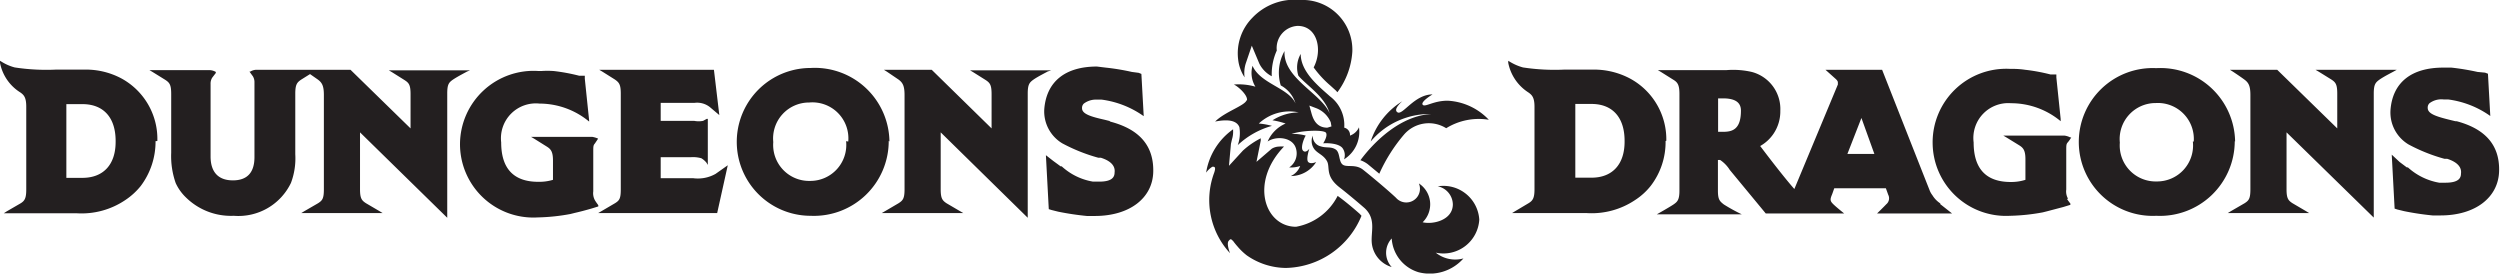 <svg xmlns="http://www.w3.org/2000/svg" viewBox="0 0 139.02 15.21"><defs><style>.cls-1{fill:#231f20;}</style></defs><title>Dungeons &amp;amp; Dragons</title><g id="Layer_2" data-name="Layer 2"><g id="Layer_1-2" data-name="Layer 1"><path class="cls-1" d="M82.26,12.21a2,2,0,0,1-2.42,1.84,1.72,1.72,0,0,0,1.54.32,2.5,2.5,0,0,1-2.49.77,2.09,2.09,0,0,1-1.5-1.88,1.17,1.17,0,0,0,0,1.59,1.56,1.56,0,0,1-1.1-1.27c-.09-.64.27-1.37-.4-2-.4-.35-1-.85-1.4-1.16-.82-.64-.51-1.12-.7-1.46s-.49-.41-.69-.65A.76.76,0,0,1,73,7.54a.58.58,0,0,0,.45.6c.3.1.56,0,.82.17s.16.66.39.84.71-.05,1.14.29S77.21,10.6,77.63,11a.76.76,0,0,0,1.27-.8,1.39,1.39,0,0,1,.21,2.16c.6.14,1.68-.13,1.68-1a1.05,1.05,0,0,0-.84-1,2,2,0,0,1,2.31,1.86M69.34,5.59c.07-.29-.51-.8-.73-.89a3.39,3.39,0,0,1,1.2.12,1.46,1.46,0,0,1-.16-1.16c.44,1,2,1.22,2.39,2.09a1.68,1.68,0,0,0-.82-1,2.45,2.45,0,0,1,.21-1.91c-.09,1.51,2.07,2.37,2.51,3.47-.26-.94-1.26-1.54-1.74-2.1A1.51,1.51,0,0,1,72.33,3c0,1,1,1.8,1.63,2.36a2,2,0,0,1,.79,1.74.41.41,0,0,1,.32.44.85.85,0,0,0,.5-.46,1.8,1.8,0,0,1-.83,1.78.67.67,0,0,0-.09-.63c-.22-.27-.86-.28-1.07-.26,0,0,.26-.39.16-.58s-1.37-.14-1.92.06a2.56,2.56,0,0,1,.79.09c-.09.13-.31.68-.15.84s.35-.11.35-.11-.2.6-.06.74.44,0,.44,0a1.67,1.67,0,0,1-1.41.78,1,1,0,0,0,.52-.56,1.58,1.58,0,0,1-.61.08.94.94,0,0,0,.39-1c-.15-.69-1.11-.77-1.59-.44a1.91,1.91,0,0,1,1-1,4.33,4.33,0,0,0-.73-.18,2.78,2.78,0,0,1,1.46-.44A2.49,2.49,0,0,0,70,6.87a3.73,3.73,0,0,1,.73.13,4.56,4.56,0,0,0-1.9,1.07,2,2,0,0,0,.09-1c-.13-.33-.54-.47-1.35-.31.55-.55,1.67-.89,1.75-1.19m4.72,1.46L74,6.8A1.44,1.44,0,0,0,73.15,6l-.34-.13.1.36c.08.3.24.87.9.87Zm-24.62.8A4.16,4.16,0,0,1,45.08,12a4.11,4.11,0,1,1,0-8.22,4.15,4.15,0,0,1,4.38,4.09m-2.29,0A2,2,0,0,0,45,5.7a2,2,0,0,0-2,2.2,2,2,0,0,0,2.05,2.16,2,2,0,0,0,2-2.21m-38.4,0a4.1,4.1,0,0,1-.83,2.5,3.8,3.8,0,0,1-.86.78,4.34,4.34,0,0,1-2.69.73H.21l.17-.11.76-.44c.23-.14.32-.28.32-.77V5.93c0-.51-.13-.65-.33-.79A2.49,2.49,0,0,1,0,3.49V3.38l.1.06a2.64,2.64,0,0,0,.72.31,11.62,11.62,0,0,0,2.31.12h1.6a4.2,4.2,0,0,1,2,.48A3.83,3.83,0,0,1,8.75,7.84m-2.32,0c0-1.3-.67-2.05-1.85-2.05H3.69v4.1h.89c1.18,0,1.85-.75,1.85-2M61.75,6.74l-.32-.08h0c-.76-.17-1.26-.32-1.26-.64a.33.33,0,0,1,.1-.26A1.12,1.12,0,0,1,61,5.54h.26a5.21,5.21,0,0,1,2.34.92l-.13-2.35-.15-.06h0L62.94,4a12.6,12.6,0,0,0-1.45-.24L61,3.7c-1.77,0-2.81.84-2.93,2.37a2.07,2.07,0,0,0,1,1.9,9.6,9.6,0,0,0,2,.8l.14,0c.39.12.83.36.77.82,0,.25-.13.51-.85.51l-.35,0a3.39,3.39,0,0,1-1.74-.85l-.06,0-.41-.3-.41-.32.16,3,.16.05h0l.36.09a15.39,15.39,0,0,0,1.6.24l.44,0c1.94,0,3.22-1,3.25-2.46s-.78-2.38-2.44-2.8M38.55,9.91H36.74V8.74h1.7A1.7,1.7,0,0,1,39,8.8a1.1,1.1,0,0,1,.28.24l.08.13V6.61l-.06,0-.2.11a1.27,1.27,0,0,1-.5,0H36.74v-1h1.88a1.14,1.14,0,0,1,.86.24L40,6.4,39.7,3.88H33.32l.17.1.7.44c.24.17.33.28.33.79v5.32c0,.52-.08.62-.32.77l-.75.44-.19.11h6.62l.59-2.66-.68.48a2,2,0,0,1-1.24.24m-12.41-6H21.62l.17.1.7.44c.25.16.34.27.34.79V7.14L19.49,3.88H14.25a.69.69,0,0,0-.33.1l-.05,0,0,0,.19.26a.62.62,0,0,1,.09.35V8.74h0v0c0,.85-.4,1.29-1.2,1.29s-1.24-.45-1.24-1.33V4.67a.62.62,0,0,1,.09-.35L12,4.06l0,0L12,4a.74.74,0,0,0-.33-.1H8.31l.17.1.71.44c.24.16.33.27.33.79V8.5a4.53,4.53,0,0,0,.25,1.68,2.62,2.62,0,0,0,.56.79A3.57,3.57,0,0,0,13,12a3.24,3.24,0,0,0,3.18-1.83,3.88,3.88,0,0,0,.24-1.59V5.21c0-.52.1-.63.34-.79l.48-.3.43.3c.23.17.34.34.34.86v5.25c0,.52-.09.62-.32.77l-.76.44-.18.11h4.53l-.18-.11-.75-.44c-.23-.15-.33-.26-.33-.77V7.36l4.85,4.75V5.21c0-.51.08-.62.33-.79s.76-.43.77-.44Zm25.67,0Zm6.65,0H53.94l.17.1.7.44c.24.16.33.27.33.79V7.14L51.81,3.88H49.15l.16.1.65.44c.23.17.34.34.34.86v5.25c0,.52-.1.62-.33.77l-.75.44-.19.11h4.54l-.19-.11-.75-.44c-.22-.15-.32-.26-.32-.77V7.36l4.84,4.75V5.21c0-.51.09-.62.33-.79s.77-.43.77-.44Zm-25.19,7.5s-.12-.16-.18-.26a.81.81,0,0,1-.1-.51V8.46c0-.32,0-.38.09-.48l.18-.27,0,0,0,0a1.29,1.29,0,0,0-.33-.1H29.53l.17.1.72.45c.22.14.33.29.33.77V10a2.63,2.63,0,0,1-.82.11c-1.36,0-2.06-.73-2.06-2.19A1.94,1.94,0,0,1,30,5.76a4.33,4.33,0,0,1,2.76,1V6.69l-.24-2.31,0-.17-.16,0-.16,0a10.22,10.22,0,0,0-1.41-.26,4.79,4.79,0,0,0-.7,0h-.13A4.09,4.09,0,0,0,25.58,8a4.08,4.08,0,0,0,4.33,4.09,11,11,0,0,0,1.81-.19l.24-.06h0c.31-.07.61-.15.92-.24l.39-.12ZM92.62,7.84a4,4,0,0,1-.83,2.5,3.6,3.6,0,0,1-.86.78,4.33,4.33,0,0,1-2.68.73H84.08l.18-.11L85,11.3c.23-.14.33-.28.33-.77V5.93c0-.51-.14-.65-.34-.79a2.53,2.53,0,0,1-1.12-1.65V3.38l.1.06a2.82,2.82,0,0,0,.72.31A11.68,11.68,0,0,0,87,3.87h1.61a4.27,4.27,0,0,1,2,.48,3.84,3.84,0,0,1,2.05,3.48m-2.32,0c0-1.3-.67-2.05-1.84-2.05h-.9v4.1h.9c1.17,0,1.84-.75,1.84-2m46.28-1.12-.33-.08h0C135.47,6.48,135,6.33,135,6a.33.33,0,0,1,.1-.26,1.1,1.1,0,0,1,.78-.21h.25a5.2,5.2,0,0,1,2.35.92l-.13-2.35-.16-.06h0L137.77,4a13.43,13.43,0,0,0-1.45-.24l-.46,0c-1.78,0-2.82.84-2.93,2.37a2.07,2.07,0,0,0,1,1.9,9.52,9.52,0,0,0,2,.8l.15,0c.38.12.83.36.77.82,0,.25-.13.51-.86.51l-.35,0a3.47,3.47,0,0,1-1.74-.85l-.06,0-.4-.3L133,8.6l.16,3,.15.05h0l.37.09a15.16,15.16,0,0,0,1.59.24l.44,0c1.94,0,3.22-1,3.26-2.46s-.78-2.38-2.44-2.8M124.27,7.85A4.16,4.16,0,0,1,119.91,12a4.11,4.11,0,1,1,0-8.21,4.15,4.15,0,0,1,4.38,4.08m-2.3,0a2,2,0,0,0-2.11-2.14,2,2,0,0,0-2,2.2,2,2,0,0,0,2.06,2.16,2,2,0,0,0,2-2.22m-14.06,3.47.67.53h-4.17s.35-.34.51-.51a.43.43,0,0,0,.11-.53l-.13-.36H102c-.06.16-.1.29-.13.36-.12.28-.09.36.07.52s.61.52.61.52H98.19l-2-2.42h0a1.84,1.84,0,0,0-.53-.55.39.39,0,0,0-.13,0v1.7c0,.5.1.59.33.77a9.8,9.8,0,0,0,1,.55H92.13s.71-.4.93-.55.33-.26.33-.77V5.22c0-.49-.1-.64-.33-.78L92.36,4l-.17-.1H96A4.62,4.62,0,0,1,97.41,4,2.13,2.13,0,0,1,99,6.16a2.22,2.22,0,0,1-.38,1.28,2.19,2.19,0,0,1-.74.68c.84,1.11,1.5,1.94,1.9,2.39,0,0,2.42-5.81,2.42-5.81s0-.08,0-.11,0-.09-.12-.2l-.57-.51h3.15s2.61,6.63,2.63,6.67h0a1.1,1.1,0,0,0,.17.31,1.43,1.43,0,0,0,.45.46M96.81,6.15c0-.41-.26-.68-1-.68h-.27V7.33h.27c.5,0,1-.11,1-1.18m7.42,2.41-.72-2-.78,2Zm29.05-4.68h-4.52l.17.1.71.44c.24.16.33.27.33.79V7.14l-3.34-3.26H124l.16.1s.41.27.64.44.34.34.34.86v5.25c0,.52-.09.62-.32.77l-.76.44-.18.11h4.53l-.18-.11-.75-.44c-.23-.15-.33-.26-.33-.77V7.36L132,12.1V5.21c0-.51.09-.62.33-.79s.76-.43.77-.44ZM115,11.05a.81.81,0,0,1-.1-.51V8.39c0-.32,0-.38.09-.48s.19-.27.19-.27l0,0-.06,0a1,1,0,0,0-.32-.1h-3.4l.17.1.73.45c.22.14.33.29.33.77V10a2.62,2.62,0,0,1-.82.12c-1.37,0-2.06-.74-2.06-2.2a1.94,1.94,0,0,1,2.08-2.18,4.31,4.31,0,0,1,2.76,1V6.62l-.24-2.31,0-.17-.17,0-.16,0a10.22,10.22,0,0,0-1.41-.26,4.68,4.68,0,0,0-.7-.05h-.13a4.09,4.09,0,0,0-4.31,4.15A4.08,4.08,0,0,0,111.77,12a11.15,11.15,0,0,0,1.82-.19l.24-.06h0l.91-.24.39-.12,0-.07a3,3,0,0,1-.19-.26M79.6,6.34c-1.72.09-3.19,1.54-3.95,2.57a1.5,1.5,0,0,1,.41.22l.64.53a9,9,0,0,1,1.37-2.17,1.82,1.82,0,0,1,2.35-.36,3.44,3.44,0,0,1,2.37-.47A3.39,3.39,0,0,0,80.5,5.6c-.81,0-1.27.39-1.39.22s.55-.57.55-.57c-1,0-1.65,1.16-1.94,1s.26-.62.26-.62a4.12,4.12,0,0,0-1.76,2.24A4.29,4.29,0,0,1,79.6,6.34M74.38,10.9a3.23,3.23,0,0,1-2.31,1.71c-1.73,0-2.6-2.45-.67-4.46a1.1,1.1,0,0,0-.25,0,.83.83,0,0,0-.43.12L69.87,9l.24-1.19a.61.61,0,0,1,0-.12,4.41,4.41,0,0,0-1,.69l-.77.84L68.45,8l.06-.26a1.39,1.39,0,0,0,.06-.49l0-.06A3.65,3.65,0,0,0,67.07,9.6a1.24,1.24,0,0,1,.35-.33c.11,0,.21,0,.1.33a4.35,4.35,0,0,0,.88,4.48s-.21-.52-.08-.68.14-.09.25,0a3.76,3.76,0,0,0,.25.31h0a3.39,3.39,0,0,0,.51.49,3.85,3.85,0,0,0,2.18.7A4.65,4.65,0,0,0,75.71,12l-.1-.11c-.35-.31-.85-.73-1.23-1M69.21,4.3a1.76,1.76,0,0,1,.06-.76l.34-1,.42,1a1.6,1.6,0,0,0,.69.7A3.18,3.18,0,0,1,71,2.81a1.23,1.23,0,0,1,1.16-1.37c1.1,0,1.4,1.34.89,2.31a5.69,5.69,0,0,0,.92,1l.32.29.08.09a4.21,4.21,0,0,0,.83-2.25A2.77,2.77,0,0,0,72.3,0,3.23,3.23,0,0,0,69.63,1a2.81,2.81,0,0,0-.78,2.3,2.24,2.24,0,0,0,.36,1"/></g></g></svg>